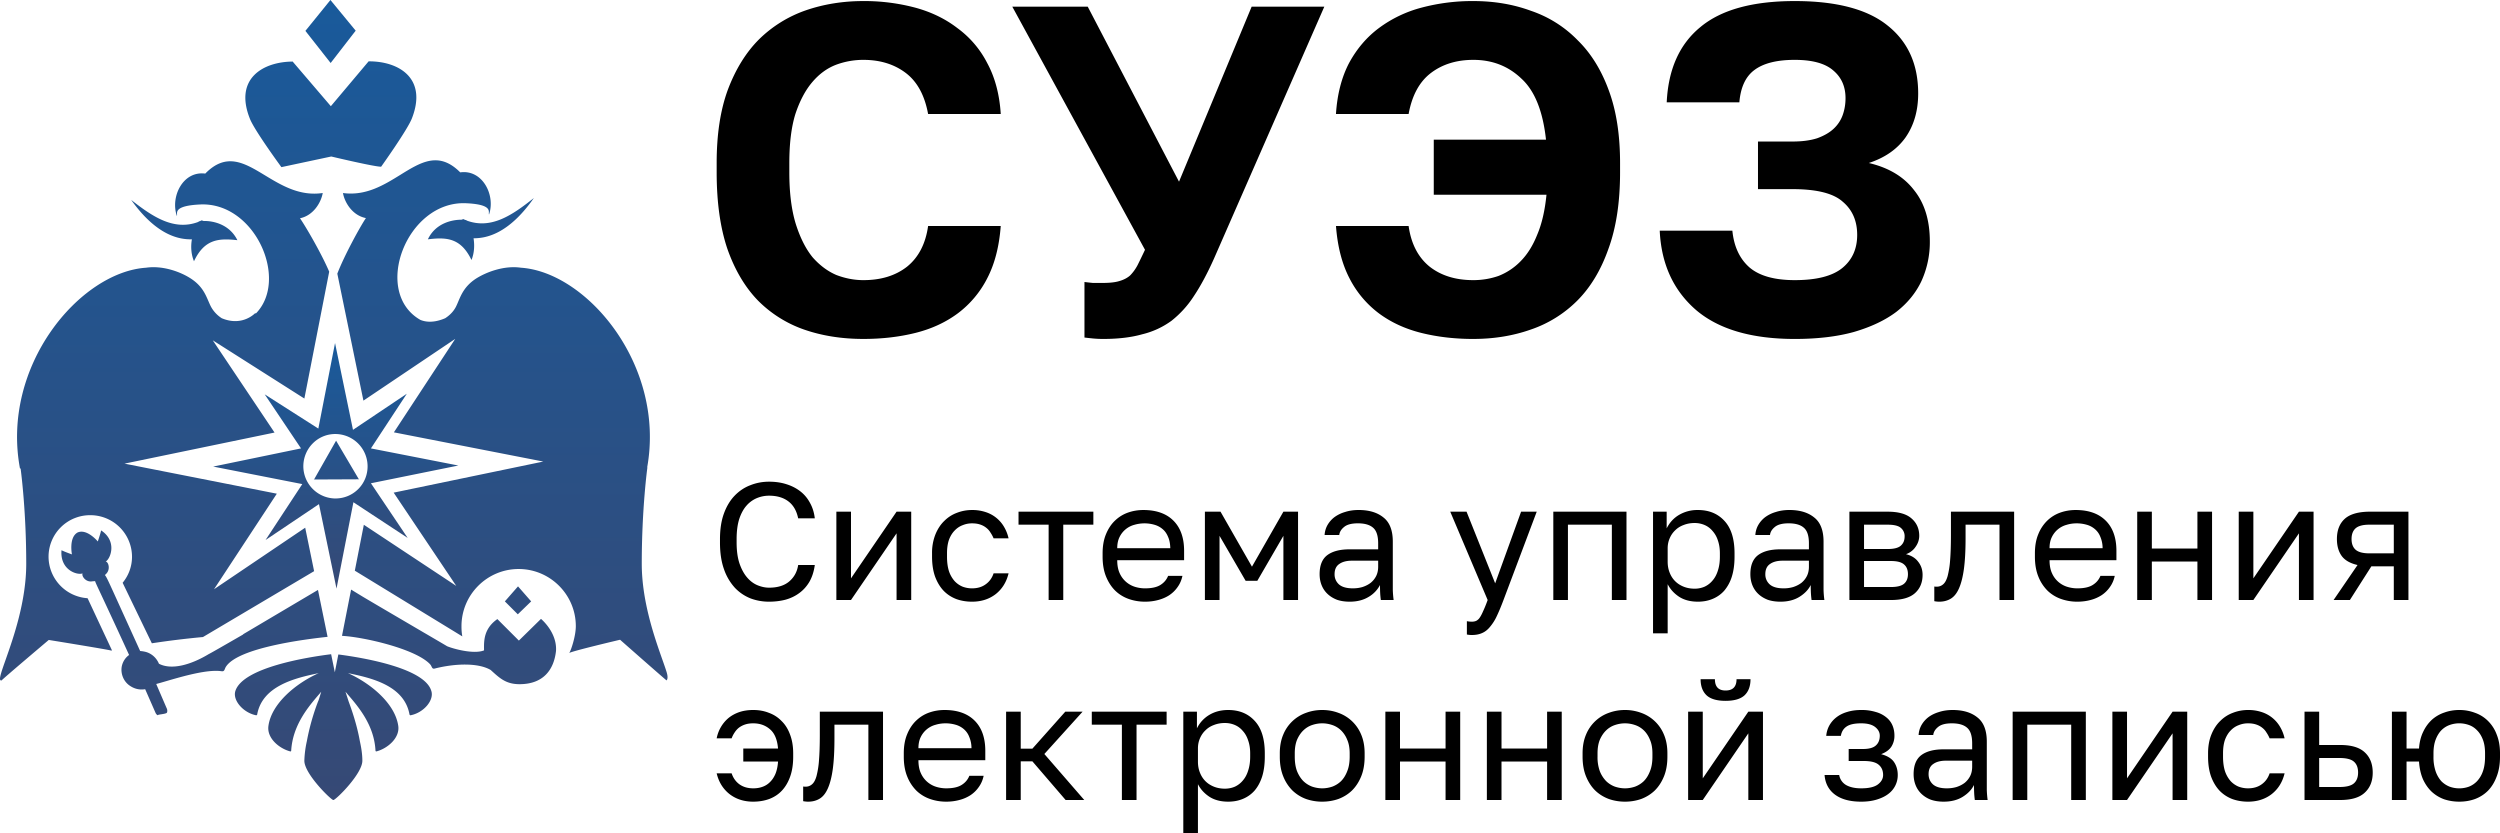 <svg version="1.1" xmlns="http://www.w3.org/2000/svg" width="150" height="50" viewBox="0 0 150 50">
    <defs>
        <linearGradient id="logo_gradient_1" x1="20.026" y1="0" x2="20.026" y2="48" gradientUnits="userSpaceOnUse">
            <stop stop-color="#195A9B" />
            <stop offset="1" stop-color="#364975" />
        </linearGradient>
        <linearGradient id="logo_gradient_2" x1="20.146" y1="20.582" x2="20.146" y2="35.317" gradientUnits="userSpaceOnUse">
            <stop stop-color="#195A9B" />
            <stop offset="1" stop-color="#364975" />
        </linearGradient>
    </defs>
    <path fill-rule="evenodd" clip-rule="evenodd" d="M48.253 19.776c1.08.374 2.263.56 3.549.56 1.117 0 2.16-.12 3.13-.363.968-.243 1.815-.635 2.542-1.176a6.066 6.066 0 001.76-2.1c.447-.86.718-1.904.81-3.136h-4.358c-.15 1.063-.569 1.876-1.258 2.435-.689.542-1.564.812-2.626.812-.54 0-1.08-.102-1.62-.308-.523-.224-.998-.578-1.426-1.063-.41-.505-.745-1.167-1.006-1.989-.26-.84-.391-1.876-.391-3.107v-.56c0-1.177.121-2.157.363-2.94.261-.785.596-1.42 1.006-1.905.41-.485.876-.83 1.397-1.036a4.68 4.68 0 011.677-.308c1.006 0 1.853.262 2.542.784.69.523 1.137 1.344 1.342 2.464h4.359c-.075-1.176-.345-2.193-.81-3.052a5.942 5.942 0 00-1.789-2.1c-.727-.56-1.574-.97-2.543-1.232a11.865 11.865 0 00-3.101-.392c-1.23 0-2.385.187-3.465.56a7.506 7.506 0 00-2.794 1.736c-.783.784-1.407 1.792-1.872 3.024C43.224 6.598 43 8.064 43 9.78v.56c0 1.793.214 3.323.643 4.592.447 1.27 1.062 2.306 1.844 3.109a7.257 7.257 0 002.766 1.735zm17.319.532a6.8 6.8 0 00.614.029c.913 0 1.695-.094 2.347-.28a4.926 4.926 0 001.76-.813 6.08 6.08 0 001.342-1.483c.41-.616.81-1.363 1.202-2.24L79.459.4h-4.36l-4.358 10.5L65.264.4h-4.526L68.7 14.988c-.167.354-.316.662-.447.923a2.62 2.62 0 01-.447.617c-.168.149-.382.26-.643.335-.242.075-.568.113-.978.113h-.614a21.18 21.18 0 01-.503-.056v3.332c.149.018.316.037.503.055zm22.83.029c-1.118 0-2.162-.122-3.13-.364-.969-.243-1.816-.635-2.543-1.176a6.065 6.065 0 01-1.76-2.1c-.447-.86-.717-1.904-.81-3.136h4.358c.15 1.063.569 1.876 1.258 2.435.689.542 1.564.812 2.626.812.522 0 1.025-.084 1.51-.252a3.75 3.75 0 001.312-.868c.41-.41.746-.942 1.006-1.596.28-.653.466-1.456.56-2.408h-6.763V8.38h6.734c-.186-1.717-.68-2.94-1.48-3.668-.783-.746-1.742-1.12-2.879-1.12-1.006 0-1.853.262-2.542.784-.69.523-1.137 1.344-1.342 2.464h-4.359c.075-1.176.336-2.193.783-3.052.465-.858 1.062-1.558 1.788-2.1A7.468 7.468 0 0185.3.456a11.865 11.865 0 013.102-.392c1.248 0 2.403.196 3.465.588a7.069 7.069 0 012.794 1.764c.801.784 1.425 1.792 1.872 3.024.448 1.214.671 2.66.671 4.34v.56c0 1.793-.233 3.323-.699 4.592-.447 1.27-1.07 2.306-1.872 3.109a7.223 7.223 0 01-2.794 1.735c-1.062.374-2.207.56-3.437.56zm13.361-1.736c1.36 1.157 3.334 1.736 5.924 1.736 1.36 0 2.542-.14 3.548-.42 1.025-.3 1.872-.7 2.543-1.205.671-.522 1.174-1.138 1.509-1.848a5.625 5.625 0 00.503-2.38c0-1.269-.317-2.296-.95-3.08-.615-.802-1.518-1.344-2.711-1.624.969-.317 1.705-.83 2.208-1.54.503-.728.754-1.605.754-2.632 0-1.736-.605-3.089-1.816-4.06-1.211-.989-3.074-1.484-5.588-1.484-2.534 0-4.424.523-5.672 1.568-1.249 1.027-1.919 2.53-2.012 4.508h4.359c.074-.896.372-1.54.894-1.932.54-.41 1.35-.616 2.431-.616 1.062 0 1.835.215 2.319.644.484.411.726.962.726 1.652 0 .355-.055.691-.167 1.008a2.082 2.082 0 01-.559.84c-.242.224-.568.411-.978.56-.41.131-.904.196-1.481.196h-2.068v2.856h2.068c1.453 0 2.459.252 3.018.756.577.486.866 1.149.866 1.989 0 .84-.298 1.502-.894 1.988-.596.485-1.546.727-2.85.727-1.211 0-2.115-.252-2.711-.756-.596-.522-.94-1.26-1.034-2.211h-4.358c.093 1.997.819 3.583 2.179 4.76zm-55.62 17.5c-.392 0-.765-.067-1.117-.2a2.618 2.618 0 01-.938-.64 3.176 3.176 0 01-.649-1.11c-.16-.447-.24-.98-.24-1.6v-.2c0-.6.08-1.117.24-1.55.16-.434.376-.79.649-1.07s.585-.487.938-.62c.352-.14.725-.21 1.117-.21.38 0 .726.05 1.038.15.32.1.6.243.839.43.24.186.432.416.578.69.153.273.25.583.29.93h-.998c-.093-.454-.29-.794-.589-1.02-.3-.227-.685-.34-1.157-.34-.247 0-.486.046-.719.14a1.69 1.69 0 00-.629.45c-.18.2-.326.466-.439.8-.106.333-.16.74-.16 1.22v.2c0 .506.06.933.18 1.28.12.34.273.616.46.83.185.213.395.366.628.46.233.093.459.14.678.14.52 0 .925-.127 1.218-.38.293-.254.469-.58.529-.98h.998c-.053.386-.16.72-.32 1-.16.273-.362.5-.608.68-.24.18-.516.313-.829.4-.306.08-.635.12-.987.12zm4.039-5.4h.878v4l2.734-4h.879V36h-.879v-4l-2.734 4h-.878v-5.3zm7.188 5.24c.293.106.61.16.949.16.552 0 1.024-.15 1.417-.45.392-.307.652-.724.778-1.25h-.898c-.093.28-.253.5-.48.66-.219.16-.491.24-.817.24-.193 0-.38-.034-.56-.1a1.373 1.373 0 01-.478-.33 1.74 1.74 0 01-.34-.59c-.08-.247-.12-.54-.12-.88v-.2c0-.32.04-.594.12-.82.087-.227.2-.41.34-.55.14-.147.3-.254.479-.32.18-.074.366-.11.559-.11.186 0 .349.023.489.07.14.046.259.11.359.19.106.08.193.176.26.29.072.106.136.223.189.35h.898a2.338 2.338 0 00-.26-.67 1.973 1.973 0 00-1.098-.9 2.514 2.514 0 00-.837-.13c-.313 0-.616.056-.909.17-.286.106-.538.27-.758.49-.22.213-.396.483-.529.81a2.98 2.98 0 00-.2 1.13v.2c0 .453.06.85.18 1.19.127.34.296.623.51.85.212.22.465.386.758.5zm5.548-4.46h-1.806v-.78h4.49v.78h-1.806V36h-.878v-4.52zm4.815 4.46c.306.106.629.16.968.16.28 0 .542-.034.788-.1.253-.067.476-.164.669-.29.2-.134.366-.297.499-.49.14-.194.236-.417.29-.67h-.859c-.093.233-.25.416-.469.55-.213.133-.519.2-.918.2-.2 0-.4-.03-.599-.09a1.483 1.483 0 01-.918-.81c-.1-.214-.15-.477-.15-.79h4.012v-.56c0-.78-.213-1.384-.639-1.81-.425-.427-1.028-.64-1.806-.64-.326 0-.639.053-.938.16-.293.106-.552.27-.778.49-.22.213-.396.483-.53.81-.132.32-.199.7-.199 1.14v.2c0 .46.07.86.21 1.2.14.34.326.623.559.85.232.22.502.383.808.49zm.32-4.45a2.168 2.168 0 011.197-.01c.193.053.359.14.499.26.14.113.25.266.33.46.086.186.132.416.139.69h-3.184c0-.26.047-.484.14-.67a1.383 1.383 0 01.878-.73zm4.241-.79h.938l1.886 3.3 1.886-3.3h.879V36h-.879v-3.85l-1.566 2.7h-.699l-1.567-2.7V36h-.878v-5.3zm7.911 5.28c.226.08.486.12.778.12.446 0 .825-.097 1.138-.29a1.77 1.77 0 00.679-.71c0 .173.003.33.01.47.006.133.02.276.04.43h.768a6.1 6.1 0 01-.05-.61V32.5c0-.674-.186-1.157-.559-1.45-.366-.3-.861-.45-1.487-.45-.3 0-.572.04-.818.12a2.038 2.038 0 00-.639.31 1.606 1.606 0 00-.419.48c-.1.18-.156.376-.17.59h.879c.02-.18.116-.34.29-.48.172-.147.448-.22.827-.22.406 0 .709.086.909.26.206.173.309.486.309.94v.36h-1.716c-.58 0-1.025.116-1.338.35-.306.233-.459.613-.459 1.14 0 .24.04.46.12.66.08.2.196.373.35.52.152.146.338.263.558.35zm1.547-.76c-.18.053-.373.08-.579.08-.38 0-.659-.08-.838-.24a.795.795 0 01-.26-.61c0-.28.093-.484.28-.61.186-.134.442-.2.768-.2h1.567V34c0 .213-.04.4-.12.56-.08.16-.19.296-.33.41-.139.106-.302.19-.488.25zm6.56 2.88c-.1 0-.2-.01-.299-.03v-.8c.1.02.2.03.3.03.1 0 .186-.017.259-.05a.55.55 0 00.21-.19c.066-.094.136-.227.21-.4.079-.167.169-.387.268-.66l-2.245-5.3h.978L89.71 35l1.556-4.3h.938L90.21 36c-.14.373-.273.693-.4.96a2.803 2.803 0 01-.409.65c-.14.173-.296.296-.469.37-.173.08-.379.12-.618.12zm9.277-7.4h-4.39V36h.877v-4.52h2.635V36h.878v-5.3zm1.593 0H100v1c.18-.354.429-.624.748-.81a2.17 2.17 0 011.128-.29c.665 0 1.198.22 1.597.66.399.433.599 1.08.599 1.94v.2c0 .453-.054.85-.16 1.19a2.418 2.418 0 01-.449.84c-.193.22-.426.386-.699.5-.266.113-.562.17-.888.17-.452 0-.831-.1-1.138-.3-.299-.2-.525-.45-.678-.75V38h-.878v-7.3zm2.495 4.62a1.5 1.5 0 00.598-.12c.187-.087.346-.21.479-.37.14-.16.246-.36.32-.6.079-.24.119-.517.119-.83v-.2c0-.287-.04-.544-.119-.77a1.54 1.54 0 00-.32-.57 1.26 1.26 0 00-.479-.36 1.5 1.5 0 00-.598-.12c-.24 0-.459.04-.659.12-.2.073-.369.18-.509.32-.14.133-.25.293-.329.48-.08.186-.12.386-.12.6v.8c0 .24.04.46.12.66.079.2.189.37.329.51s.309.25.509.33c.2.08.419.12.659.12zm4.373.66c.226.08.485.12.778.12.446 0 .825-.097 1.138-.29.313-.194.539-.43.678-.71 0 .173.004.33.01.47a5.6 5.6 0 00.04.43h.769a5.818 5.818 0 01-.05-.61V32.5c0-.674-.186-1.157-.559-1.45-.366-.3-.862-.45-1.487-.45-.299 0-.572.04-.818.12a2.044 2.044 0 00-.639.31 1.597 1.597 0 00-.419.48c-.1.18-.156.376-.17.59h.879c.019-.18.116-.34.289-.48.173-.147.449-.22.828-.22.406 0 .709.086.908.26.207.173.31.486.31.94v.36h-1.717c-.579 0-1.024.116-1.337.35-.306.233-.459.613-.459 1.14 0 .24.04.46.12.66.08.2.196.373.349.52.153.146.339.263.559.35zm1.547-.76a2.03 2.03 0 01-.579.08c-.379 0-.659-.08-.838-.24a.795.795 0 01-.26-.61c0-.28.093-.484.28-.61.186-.134.442-.2.768-.2h1.567V34c0 .213-.04.4-.12.56-.08.16-.19.296-.329.41-.14.106-.303.19-.489.25zm3.367-4.52h2.295c.652 0 1.131.136 1.437.41.306.266.459.613.459 1.04 0 .113-.02.23-.06.35a1.24 1.24 0 01-.169.32c-.067.1-.15.186-.25.26-.093.073-.199.13-.319.17.326.08.572.233.738.46.173.22.26.48.26.78 0 .46-.153.826-.459 1.1-.306.273-.785.41-1.437.41h-2.495v-5.3zm2.495 4.52c.372 0 .635-.067.788-.2.153-.134.23-.324.23-.57 0-.254-.077-.447-.23-.58-.153-.14-.416-.21-.788-.21h-1.617v1.56h1.617zm-.2-2.28c.379 0 .642-.067.788-.2.154-.134.23-.317.23-.55a.636.636 0 00-.23-.52c-.146-.127-.409-.19-.788-.19h-1.417v1.46h1.417zm2.948 2.26a.815.815 0 01-.149-.01v.88c.099.02.199.03.299.03.259 0 .489-.06.689-.18.199-.12.362-.324.489-.61.133-.294.232-.684.299-1.17.066-.487.1-1.1.1-1.84v-.82h2.035V36h.879v-5.3h-3.792v1.4c0 .613-.017 1.12-.05 1.52a5.28 5.28 0 01-.15.95c-.067.233-.156.396-.269.49a.558.558 0 01-.38.14zm8.432.9a2.92 2.92 0 01-.968-.16 2.234 2.234 0 01-.808-.49 2.489 2.489 0 01-.559-.85c-.139-.34-.209-.74-.209-1.2v-.2c0-.44.066-.82.199-1.14a2.35 2.35 0 01.529-.81 2.17 2.17 0 01.779-.49c.299-.107.612-.16.938-.16.778 0 1.38.213 1.806.64.426.426.639 1.03.639 1.81v.56h-4.012c0 .313.05.576.15.79a1.47 1.47 0 00.918.81c.199.06.399.09.598.09.4 0 .706-.067.918-.2.22-.134.376-.317.47-.55h.858c-.053.253-.15.476-.29.67a1.833 1.833 0 01-.499.49 2.252 2.252 0 01-.668.29c-.246.066-.509.1-.789.1zm-.049-4.7c-.207 0-.406.03-.599.09a1.38 1.38 0 00-.878.73c-.094.186-.14.41-.14.67h3.183a1.737 1.737 0 00-.139-.69 1.136 1.136 0 00-.33-.46 1.27 1.27 0 00-.499-.26 2.165 2.165 0 00-.598-.08zm4.521-.7h-.878V36h.878v-2.31h2.734V36h.878v-5.3h-.878v2.21h-2.734V30.7zm5.213 0h.878v4l2.734-4h.878V36h-.878v-4l-2.734 4h-.878v-5.3zm6.18 2.66c.193.26.509.44.948.54l-1.437 2.1h.978l1.288-2.02h1.347V36h.878v-5.3h-2.295c-.699 0-1.208.143-1.527.43-.313.286-.469.69-.469 1.21 0 .413.096.753.289 1.02zm.829-.38c-.16-.147-.24-.36-.24-.64s.08-.494.24-.64c.166-.147.442-.22.828-.22h1.467v1.72h-1.467c-.386 0-.662-.074-.828-.22zM45.195 48.1c-.552 0-1.024-.15-1.417-.45-.392-.307-.652-.724-.778-1.25h.898c.093.28.25.5.47.66.225.16.501.24.827.24.2 0 .383-.03.55-.09.172-.06.322-.154.448-.28.133-.127.243-.29.33-.49.086-.207.14-.457.16-.75h-2.086v-.78h2.085c-.046-.534-.206-.917-.479-1.15-.272-.24-.608-.36-1.008-.36-.186 0-.349.023-.489.07a1.29 1.29 0 00-.369.19c-.1.08-.186.176-.26.29a1.58 1.58 0 00-.179.35H43c.047-.24.13-.464.25-.67.12-.207.269-.387.449-.54.186-.154.402-.274.648-.36.253-.087.536-.13.848-.13.34 0 .652.056.938.17.293.106.546.27.759.49.22.213.39.483.509.81.126.326.19.703.19 1.13v.2c0 .453-.06.85-.18 1.19-.12.34-.286.623-.5.85-.205.22-.458.386-.758.5-.292.106-.612.16-.958.16zm2.996-.03c.1.02.2.03.3.03.259 0 .488-.06.688-.18.2-.12.362-.324.489-.61.133-.294.233-.684.3-1.17.066-.487.099-1.1.099-1.84v-.82h2.036V48h.878v-5.3h-3.792v1.4c0 .613-.017 1.12-.05 1.52a5.17 5.17 0 01-.15.95c-.066.233-.156.396-.27.49a.557.557 0 01-.379.14.821.821 0 01-.15-.01v.88zm8.582.03c-.34 0-.662-.054-.968-.16a2.233 2.233 0 01-.809-.49 2.486 2.486 0 01-.559-.85c-.14-.34-.21-.74-.21-1.2v-.2c0-.44.067-.82.2-1.14.133-.327.31-.597.53-.81.225-.22.485-.384.778-.49.3-.107.612-.16.938-.16.778 0 1.38.213 1.806.64.426.426.639 1.03.639 1.81v.56h-4.012c0 .313.05.576.15.79a1.483 1.483 0 00.918.81c.2.06.399.09.599.09.399 0 .705-.067.918-.2.22-.134.375-.317.469-.55h.858c-.053.253-.15.476-.29.67a1.84 1.84 0 01-.498.49 2.257 2.257 0 01-.67.29c-.245.066-.508.1-.787.1zm-.05-4.7c-.207 0-.406.03-.6.09a1.381 1.381 0 00-.877.73c-.093.186-.14.41-.14.67h3.183a1.739 1.739 0 00-.14-.69 1.136 1.136 0 00-.329-.46 1.275 1.275 0 00-.499-.26 2.167 2.167 0 00-.598-.08zm4.521-.7h-.878V48h.878v-2.32h.699L63.938 48h1.118l-2.395-2.76 2.295-2.54h-1.038l-1.975 2.22h-.699V42.7zm6.07.78h-1.807v-.78h4.49v.78h-1.805V48h-.879v-4.52zm4.502-.78h-.818V50h.878v-2.95c.153.3.38.55.679.75.306.2.685.3 1.137.3.327 0 .623-.057.889-.17.272-.114.505-.28.698-.5.193-.227.343-.507.45-.84.106-.34.159-.737.159-1.19v-.2c0-.86-.2-1.507-.599-1.94-.399-.44-.931-.66-1.597-.66-.425 0-.801.096-1.127.29a1.92 1.92 0 00-.749.81v-1zm2.276 4.5c-.187.08-.386.12-.6.12-.239 0-.458-.04-.658-.12-.2-.08-.369-.19-.509-.33s-.25-.31-.329-.51c-.08-.2-.12-.42-.12-.66v-.8c0-.214.04-.414.12-.6.08-.187.19-.347.33-.48.139-.14.309-.247.508-.32.2-.08.42-.12.659-.12.213 0 .412.04.599.12.186.08.346.2.479.36.14.153.246.343.319.57.08.226.12.483.12.77v.2c0 .313-.04.59-.12.83-.073.24-.18.44-.32.6-.132.16-.292.283-.478.37zm5.241.9a2.92 2.92 0 01-.968-.16 2.355 2.355 0 01-.808-.5 2.487 2.487 0 01-.559-.85c-.14-.34-.21-.737-.21-1.19v-.2c0-.427.07-.804.21-1.13a2.313 2.313 0 011.367-1.3c.306-.114.629-.17.968-.17.34 0 .662.056.968.17a2.312 2.312 0 011.367 1.3c.14.326.21.703.21 1.13v.2c0 .453-.07.85-.21 1.19-.14.34-.326.623-.559.85-.232.22-.502.386-.808.5-.306.106-.629.16-.968.16zm0-.8c.2 0 .4-.034.599-.1.2-.074.376-.184.529-.33.153-.154.276-.35.369-.59.1-.24.15-.534.15-.88v-.2c0-.32-.05-.594-.15-.82a1.61 1.61 0 00-.37-.56 1.393 1.393 0 00-.528-.32c-.2-.067-.4-.1-.599-.1-.2 0-.399.033-.599.1-.2.066-.375.173-.528.32-.154.146-.28.333-.38.56-.093.226-.14.5-.14.82v.2c0 .346.047.64.14.88.1.24.226.436.38.59.153.146.329.256.528.33.2.066.4.1.6.1zM84 42.7h-.878V48H84v-2.31h2.734V48h.878v-5.3h-.878v2.21H84V42.7zm5.213 0h.878v2.21h2.735V42.7h.878V48h-.878v-2.31H90.09V48h-.878v-5.3zm7.319 5.24c.306.106.628.16.968.16.339 0 .662-.054.968-.16.305-.114.575-.28.808-.5.233-.227.419-.51.559-.85.14-.34.209-.737.209-1.19v-.2c0-.427-.07-.804-.21-1.13a2.312 2.312 0 00-1.367-1.3 2.765 2.765 0 00-.967-.17c-.34 0-.662.056-.968.17a2.313 2.313 0 00-1.367 1.3c-.14.326-.21.703-.21 1.13v.2c0 .453.07.85.21 1.19.14.34.325.623.558.85.233.22.503.386.809.5zm1.566-.74c-.2.066-.399.1-.598.1-.2 0-.4-.034-.6-.1a1.506 1.506 0 01-.528-.33 1.801 1.801 0 01-.38-.59 2.441 2.441 0 01-.14-.88v-.2c0-.32.047-.594.14-.82.1-.227.227-.414.38-.56.153-.147.33-.254.529-.32.2-.067.399-.1.599-.1.2 0 .399.033.598.1.2.066.376.173.53.32.152.146.275.333.368.56.1.226.15.5.15.82v.2c0 .346-.05.64-.15.88-.093.24-.216.436-.369.59-.153.146-.33.256-.529.33zm3.19-4.5h.878v4l2.734-4h.878V48h-.878v-4l-2.734 4h-.878v-5.3zm2.245-.65c-.519 0-.898-.11-1.138-.33-.239-.227-.359-.55-.359-.97h.858c0 .453.213.68.639.68.439 0 .659-.227.659-.68h.838c0 .42-.12.743-.359.97-.24.22-.619.33-1.138.33zm6.57 5.63c.379.28.901.42 1.567.42.359 0 .675-.044.948-.13.279-.087.509-.2.688-.34a1.398 1.398 0 00.559-1.13c0-.294-.073-.55-.219-.77-.147-.22-.406-.38-.779-.48.28-.107.483-.254.609-.44a1.2 1.2 0 00.19-.67c0-.227-.04-.434-.12-.62a1.232 1.232 0 00-.369-.48 1.7 1.7 0 00-.629-.32 2.854 2.854 0 00-.878-.12c-.313 0-.596.04-.849.12-.246.073-.459.18-.638.32a1.61 1.61 0 00-.429.5c-.1.186-.16.39-.18.61h.878c.04-.24.15-.424.33-.55.186-.134.482-.2.888-.2.372 0 .652.073.838.22.186.146.279.32.279.52 0 .253-.079.45-.239.59-.153.14-.413.21-.779.21h-.848v.72h.908c.426 0 .726.076.898.23.173.146.26.35.26.61 0 .22-.106.41-.319.57-.207.153-.539.23-.998.23-.373 0-.676-.067-.908-.2a.854.854 0 01-.41-.6h-.878c.04.506.25.9.629 1.18zm6.52.42c-.292 0-.552-.04-.778-.12a1.693 1.693 0 01-.559-.35 1.464 1.464 0 01-.349-.52c-.08-.2-.12-.42-.12-.66 0-.527.153-.907.459-1.14.313-.234.759-.35 1.337-.35h1.717v-.36c0-.454-.103-.767-.31-.94-.199-.174-.502-.26-.908-.26-.379 0-.655.073-.828.22-.173.14-.269.3-.289.48h-.879c.014-.214.07-.41.17-.59a1.61 1.61 0 01.419-.48c.18-.134.393-.237.639-.31.246-.08.519-.12.818-.12.626 0 1.121.15 1.487.45.373.293.559.776.559 1.45V47.39a6.1 6.1 0 00.05.61h-.769a5.116 5.116 0 01-.039-.43 9.533 9.533 0 01-.01-.47c-.14.28-.366.516-.679.71-.313.193-.692.29-1.138.29zm.19-.8c.206 0 .399-.027.579-.08.186-.06.349-.144.489-.25.139-.114.249-.25.329-.41.08-.16.12-.347.12-.56v-.36h-1.567c-.326 0-.582.066-.768.2-.187.126-.28.33-.28.61 0 .246.087.45.26.61.179.16.459.24.838.24zm8.337-4.6h-4.391V48h.878v-4.52h2.635V48h.878v-5.3zm1.593 0h.878v4l2.734-4h.878V48h-.878v-4l-2.734 4h-.878v-5.3zm7.188 5.24c.293.106.609.16.948.16.552 0 1.025-.15 1.417-.45.393-.307.652-.724.779-1.25h-.898c-.094.28-.253.5-.479.66-.22.16-.493.24-.819.24-.193 0-.379-.034-.559-.1a1.381 1.381 0 01-.479-.33 1.76 1.76 0 01-.339-.59c-.08-.247-.12-.54-.12-.88v-.2c0-.32.04-.594.12-.82.087-.227.2-.41.339-.55.14-.147.3-.254.479-.32.18-.074.366-.11.559-.11.187 0 .35.023.489.07.14.046.26.11.36.19.106.08.192.176.259.29.073.106.136.223.19.35h.898a2.325 2.325 0 00-.26-.67 1.971 1.971 0 00-1.097-.9 2.521 2.521 0 00-.839-.13c-.312 0-.615.056-.908.17a2.09 2.09 0 00-.758.49c-.22.213-.396.483-.529.81-.133.326-.2.703-.2 1.13v.2c0 .453.06.85.18 1.19.126.34.296.623.509.85.213.22.466.386.758.5zm4.34-5.24h.879v2h1.267c.665 0 1.154.146 1.467.44.319.293.479.7.479 1.22 0 .506-.16.906-.479 1.2-.313.293-.802.44-1.467.44h-2.146v-5.3zm2.096 4.52c.413 0 .702-.074.868-.22.167-.147.25-.364.25-.65 0-.287-.083-.504-.25-.65-.166-.147-.455-.22-.868-.22h-1.217v1.74h1.217zm4.026-4.52h-.879V48h.879v-2.31h.748c.027.406.107.763.24 1.07.139.3.316.55.528.75.22.2.47.35.749.45.286.093.585.14.898.14.339 0 .655-.054.948-.16.299-.114.559-.28.778-.5.22-.227.393-.51.519-.85.133-.34.2-.737.2-1.19v-.2c0-.427-.067-.804-.2-1.13a2.222 2.222 0 00-.519-.81 2.06 2.06 0 00-.778-.49 2.606 2.606 0 00-.948-.17c-.313 0-.609.05-.888.15a2.163 2.163 0 00-.749.43 2.317 2.317 0 00-.528.73c-.14.286-.223.62-.25 1h-.748V42.7zm3.742 4.5a1.707 1.707 0 01-1.158 0 1.457 1.457 0 01-.499-.33 1.76 1.76 0 01-.339-.59 2.623 2.623 0 01-.13-.88v-.2c0-.32.044-.594.13-.82.087-.227.2-.414.339-.56.147-.147.313-.254.499-.32a1.707 1.707 0 011.158 0c.186.066.349.173.489.32.146.146.263.333.349.56.087.226.13.5.13.82v.2c0 .346-.043.64-.13.88a1.65 1.65 0 01-.349.59c-.14.146-.303.256-.489.33z" />
    <path fill-rule="evenodd" clip-rule="evenodd" d="M19.826 0l1.515 1.84-1.502 1.94-1.515-1.927L19.826 0zm.05 9.39l-2.992.638s-1.627-2.216-1.89-2.904c-.964-2.417.801-3.418 2.566-3.43l2.291 2.678 2.266-2.691c1.765-.013 3.543.976 2.604 3.405-.25.676-1.853 2.917-1.853 2.917-.425 0-2.992-.613-2.992-.613zm8.125 3.843c1.477.551 2.754-.338 4.031-1.352-1.54 2.204-2.904 2.416-3.618 2.416.063.414.05.877-.125 1.303-.639-1.328-1.49-1.378-2.617-1.24.464-.976 1.453-1.177 2.016-1.177l.113-.037c.018.006.037.015.056.025.019.01.038.019.056.025.013 0 .022.003.032.006.009.003.018.006.03.006l.014.01c.007.005.012.008.012.015zm-16.362 2.442c.626-1.327 1.477-1.39 2.604-1.264-.476-.964-1.465-1.165-2.028-1.152l-.113-.038c-.018.006-.037.016-.056.025-.019.01-.038.019-.056.025a.148.148 0 00-.042.008.09.09 0 01-.02.005s-.014.012-.014.025c-1.464.563-2.754-.3-4.043-1.315 1.552 2.179 2.917 2.379 3.643 2.366-.075.426-.05.89.125 1.315zm8.015 22.535c-1.393.15-5.325.65-6.087 1.777-.032.045-.051.093-.07.138-.036.092-.066.167-.193.15-.844-.13-2.336.304-3.318.59-.24.07-.45.132-.613.174 0 0 .614 1.427.626 1.452.038.075.05.163.025.25-.014.065-.192.092-.345.116-.113.017-.213.033-.218.06a.325.325 0 01-.125-.138l-.626-1.427c-.288.05-.601 0-.889-.188-.4-.25-.6-.739-.513-1.19.062-.287.225-.525.438-.675a448.008 448.008 0 00-1.72-3.714c-.248-.53-.303-.647-.32-.718l-.163.012c-.389.075-.664-.313-.589-.475-.313.125-1.364-.2-1.264-1.39.2.1.626.25.626.25s-.2-1.014.338-1.314c.563-.25 1.214.538 1.214.538s.15-.438.2-.663c.977.65.564 1.702.276 1.865.175.037.3.5 0 .764l-.05.05c.099.117.179.293.918 1.923l1.197 2.634c.15.012.3.037.439.087.325.125.563.376.688.676.739.388 1.89.088 3.005-.588 0 .012.914-.513 2.065-1.177h-.025l4.497-2.663.576 2.814zm.646 1.057l-.21 1.07-.222-1.084c-1.485.184-5.265.803-5.739 2.187-.2.563.463 1.327 1.24 1.477.012 0 .025 0 .037-.012.013-.013.025-.025.025-.038.313-1.727 2.304-2.19 3.693-2.479-1.377.614-2.829 1.828-3.017 3.155-.112.739.639 1.365 1.302 1.54.038.013.063-.012.063-.05.093-1.532 1.036-2.634 1.662-3.365l.14-.166c-.1.338-.175.576-.187.576l-.01.026a13.62 13.62 0 00-.666 2.366 6.311 6.311 0 00-.15 1.176c0 .764 1.514 2.266 1.727 2.354h.025c.213-.075 1.728-1.59 1.728-2.354 0-.388-.063-.788-.15-1.176-.182-1.032-.527-1.981-.647-2.31l-.03-.082s-.075-.238-.187-.576l.152.179c.628.732 1.57 1.83 1.65 3.352 0 .038.038.063.063.05.664-.175 1.415-.814 1.302-1.54-.2-1.34-1.652-2.541-3.017-3.155 1.402.288 3.38.739 3.693 2.48 0 .012.013.024.025.037.013.012.025.012.038.012.789-.15 1.44-.914 1.24-1.477-.415-1.349-4.016-1.97-5.573-2.172zm.22-1.116l.546-2.776.727.443c1.054.624 2.623 1.542 3.728 2.19h.002c.758.444 1.297.76 1.302.765.35.15 1.603.5 2.216.25v-.093c-.004-.491-.01-1.22.801-1.785l1.29 1.29 1.327-1.302s.976.8.901 1.928c-.125 1.114-.75 1.99-2.19 1.99-.79 0-1.168-.343-1.66-.789l-.068-.062c-.739-.438-2.128-.4-3.355-.088-.122.033-.154-.034-.196-.12a.504.504 0 00-.092-.143c-.883-.928-3.992-1.63-5.279-1.698zm.769-3.91l6.45 3.943c-.037-.2-.05-.4-.05-.613 0-1.89 1.54-3.43 3.43-3.43 1.89 0 3.43 1.54 3.43 3.43 0 .588-.287 1.465-.4 1.615.075-.1 3.055-.801 3.055-.801s2.741 2.416 2.791 2.44c.038-.05.1-.15.013-.462-.061-.206-.156-.474-.269-.794-.463-1.314-1.233-3.495-1.233-5.741 0-3.343.338-5.784.338-5.784h-.013c1.102-6.147-3.63-11.718-7.574-11.981-1.027-.15-2.116.275-2.73.676-.637.429-.847.92-1.032 1.356-.047.112-.093.22-.144.321-.1.188-.275.439-.639.677-.7.3-1.189.225-1.49.1-2.916-1.665-.826-7.161 2.742-6.999 1.388.062 1.375.394 1.367.58-.002.04-.003.074.01.096.401-1.151-.388-2.716-1.727-2.528-1.277-1.284-2.352-.62-3.59.146-.985.609-2.072 1.281-3.446 1.093.1.576.576 1.352 1.377 1.502-.339.498-1.306 2.26-1.716 3.337l1.566 7.617 5.509-3.705-3.681 5.608 8.964 1.753-8.977 1.865 3.756 5.597-5.546-3.669-.541 2.755zm-1.537-17.94c-.46-1.082-1.417-2.727-1.753-3.205.801-.163 1.265-.94 1.365-1.515-1.375.205-2.468-.457-3.457-1.055-1.243-.753-2.322-1.407-3.592-.11-1.34-.175-2.103 1.39-1.702 2.542.013-.023.011-.057.01-.098-.012-.186-.03-.519 1.354-.59 3.306-.188 5.384 4.506 3.368 6.547-.012-.012-.025-.038-.025-.038s-.764.84-2.016.314a1.91 1.91 0 01-.638-.677c-.059-.111-.11-.23-.163-.352-.184-.428-.391-.907-1.014-1.325-.613-.413-1.702-.826-2.729-.676-3.956.263-8.713 5.871-7.562 12.043h.038c.05.376.338 2.68.338 5.722 0 2.249-.769 4.43-1.232 5.745-.284.807-.453 1.286-.258 1.253h.013c0-.038 2.829-2.429 2.829-2.429s3.718.601 3.743.639a.094.094 0 00.025-.007c.01-.003.02-.006.025-.006l-1.464-3.13a2.504 2.504 0 01-2.342-2.491 2.493 2.493 0 012.504-2.491 2.5 2.5 0 012.504 2.49c0 .602-.213 1.14-.563 1.566l1.753 3.63a52.275 52.275 0 013.067-.375l6.669-3.952-.535-2.608-5.47 3.693 3.768-5.734-9.14-1.803 9.002-1.865-3.706-5.534 5.496 3.493 1.49-7.61zM31.87 36.083l-.802.776-.776-.776.789-.901.789.901z" fill="url(#logo_gradient_1)" />
    <path d="M18.85 28.757l-.038.013 2.742-.013-.037-.025-1.352-2.291-1.315 2.316zm8.65-.826l-5.245-1.027 2.154-3.28-3.23 2.166-1.077-5.208-1.002 5.133-3.217-2.053 2.178 3.242-5.27 1.09 5.346 1.051-2.204 3.355 3.205-2.153 1.052 5.07 1.014-5.183 3.255 2.141-2.204-3.28 5.246-1.064zm-7.36 1.978a1.94 1.94 0 01-1.94-1.928c0-1.064.85-1.94 1.915-1.94a1.94 1.94 0 011.94 1.927 1.92 1.92 0 01-1.915 1.94z" fill="url(#logo_gradient_2)" />
</svg>